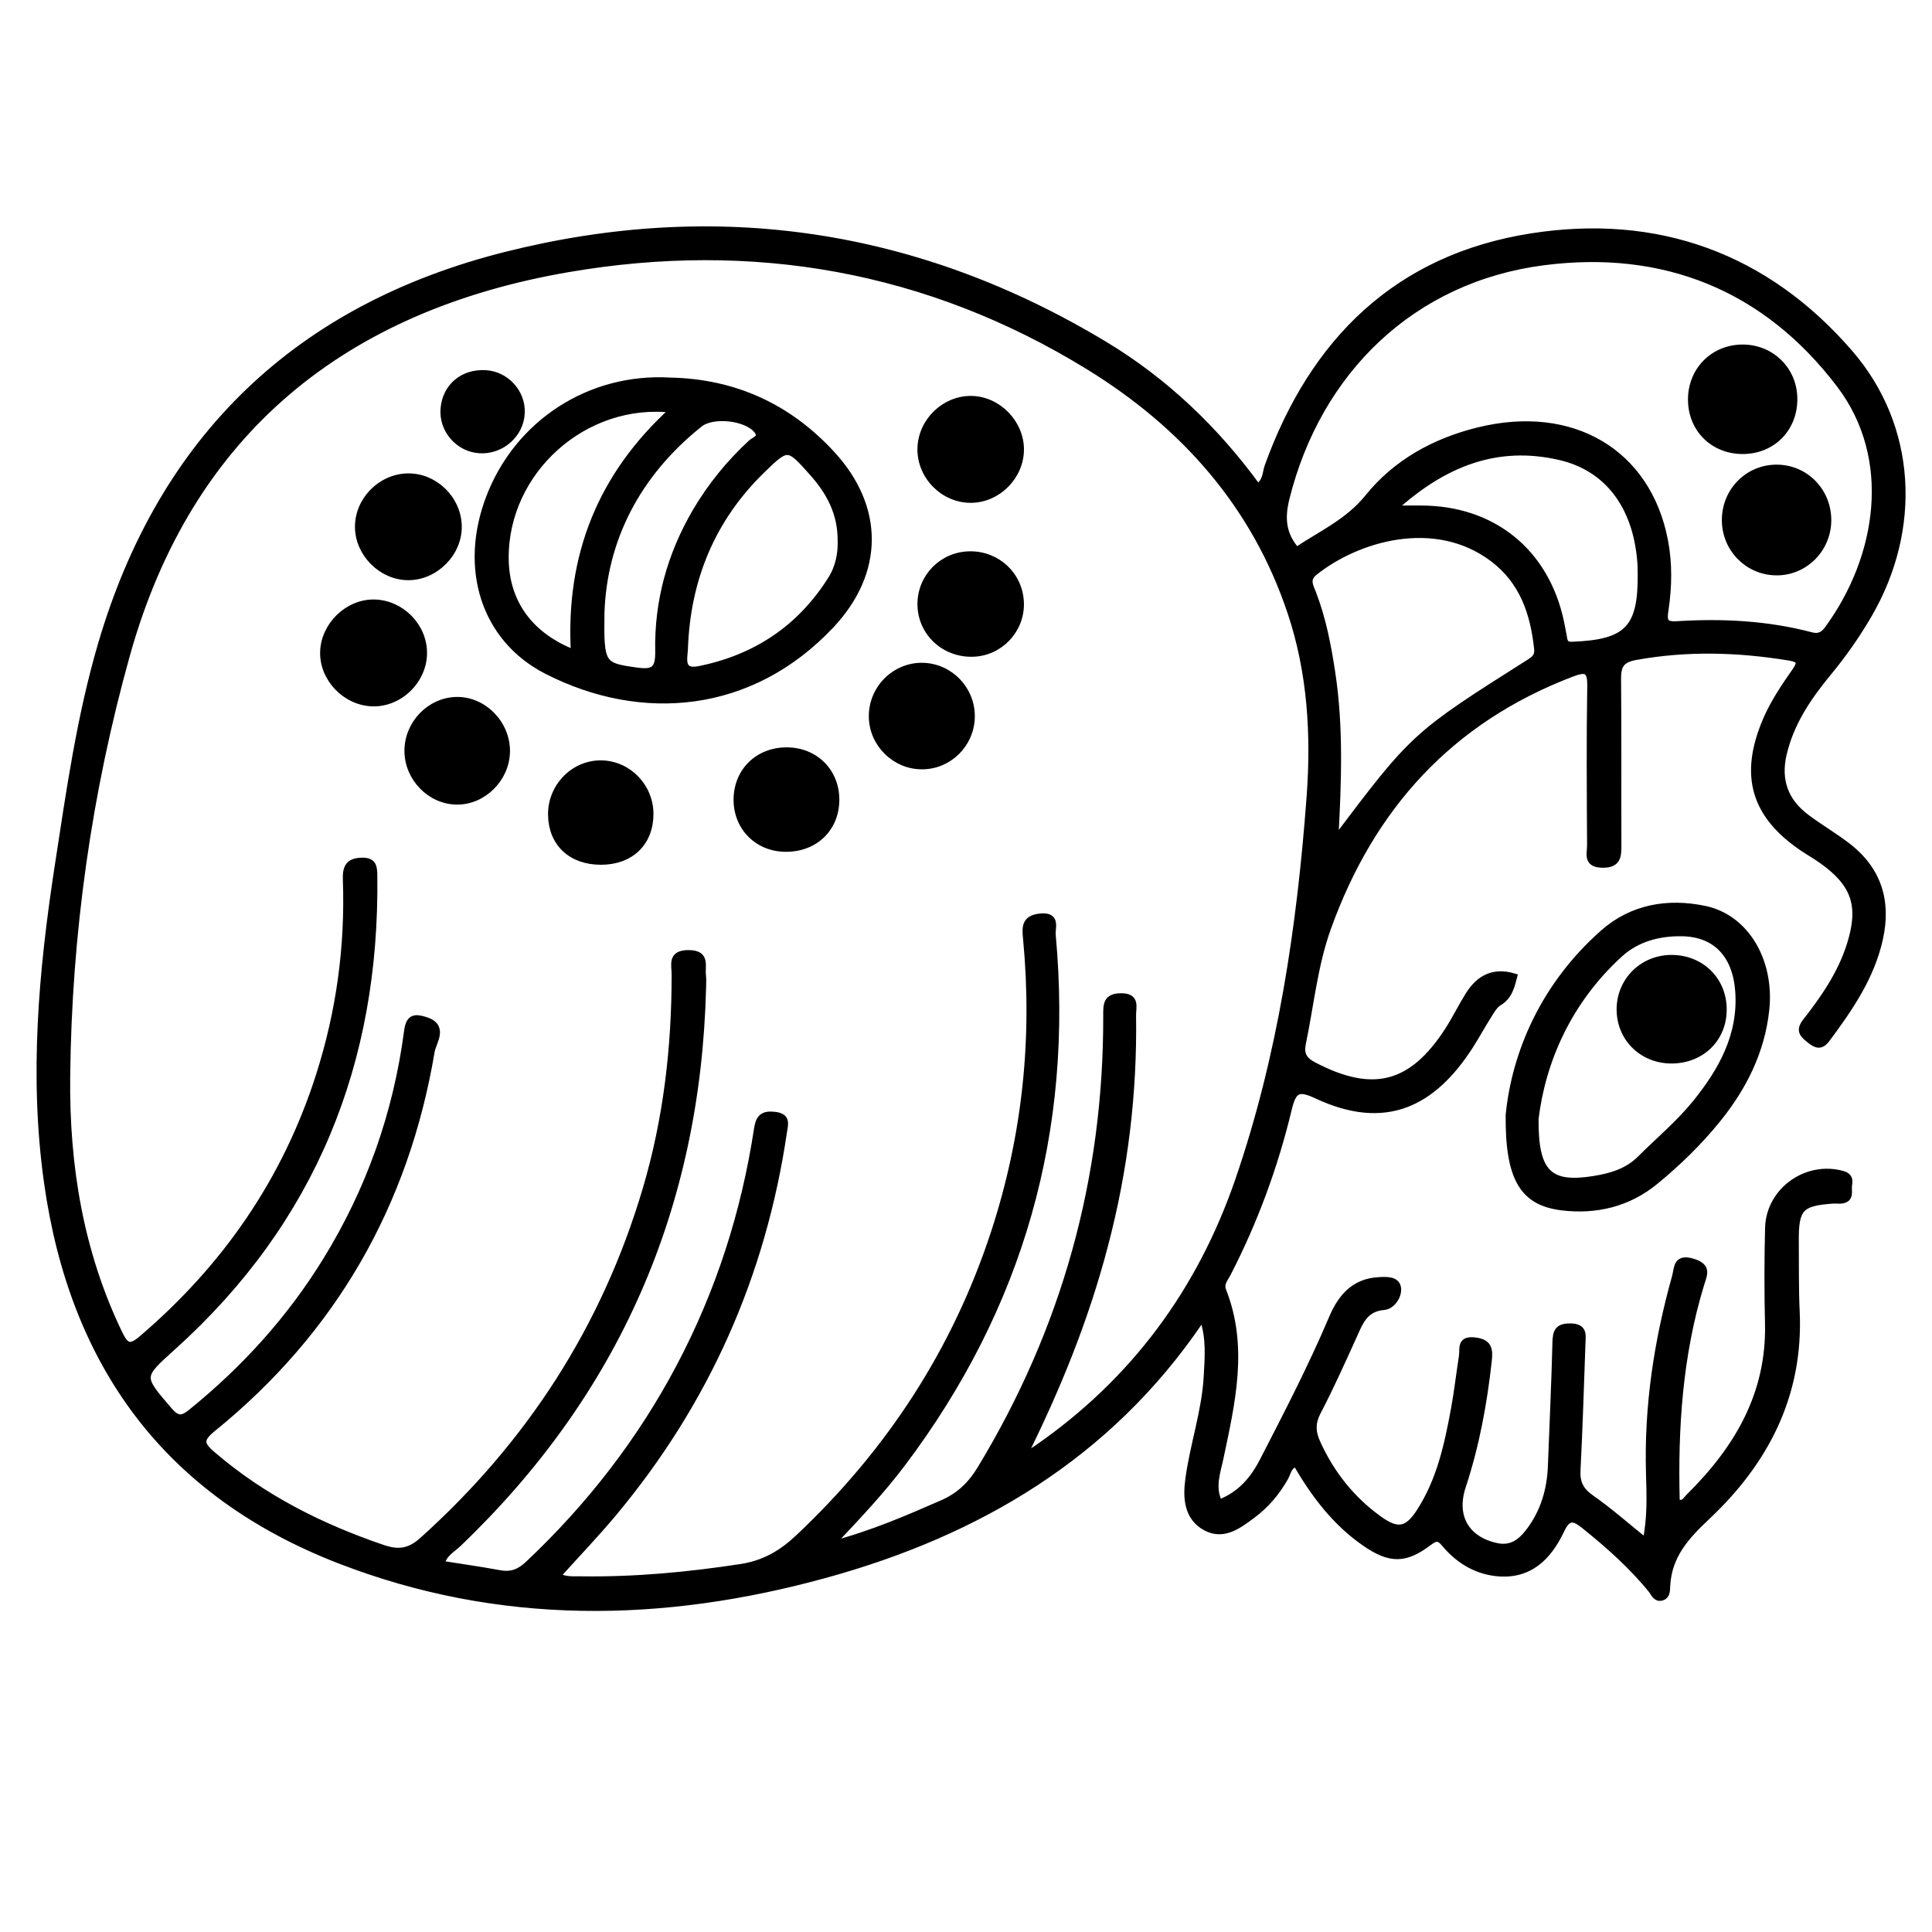 <?xml version="1.0" encoding="utf-8"?>
<!-- Generator: Adobe Illustrator 23.0.0, SVG Export Plug-In . SVG Version: 6.00 Build 0)  -->
<svg version="1.0" xmlns="http://www.w3.org/2000/svg" xmlns:xlink="http://www.w3.org/1999/xlink" x="0px" y="0px"
	 viewBox="0 0 3000 3000" style="enable-background:new 0 0 3000 3000;" xml:space="preserve">
<style type="text/css">
	.st0{fill:none;stroke:#000000;stroke-miterlimit:10;}
	.st1{stroke:#000000;stroke-width:10;stroke-miterlimit:10;}
</style>
<g id="Layer_1">
</g>
<g id="Layer_2">
	<path class="st0" d="M1357.8,1603.5"/>
	<g>
		<path class="st1" d="M2350.9,1516.5c-4.2,15.9-7.6,30.9-23.6,40.4c-6.9,4.1-11.5,12.8-16.1,20c-10,15.7-18.8,32.1-28.9,47.8
			c-56.7,87.6-129.6,127-237.8,76.3c-27.8-13-36.3-9.6-43.6,21.1c-21.2,88.6-52.6,173.9-94.4,255.1c-4.3,8.4-11.8,15.8-7.3,27.2
			c34.1,86.7,14,172.5-4.1,258.5c-4.8,23-14.1,46.2-2,70.7c32.7-12.3,52.9-36.1,67.8-65c37.6-73,75.4-145.9,107.5-221.6
			c13.6-32.2,33.9-56.5,71.8-58.8c11.7-0.7,28.2-1.9,30.3,11.5c1.9,11.9-8.5,28.3-21.4,29.4c-30.9,2.6-37.8,25.2-47.9,47.2
			c-17.7,38.8-35,77.8-54.8,115.5c-9.2,17.5-8.8,31.7-0.8,49.1c21.9,48,53.5,87.7,96.2,118.3c28.2,20.2,43.4,17.8,62.4-11.4
			c31.7-48.7,43.7-104.5,54-160.6c4.9-26.9,8-54.2,12.2-81.2c1.8-11.5-3.9-26.9,19.4-24.3c21.9,2.4,23.6,13.3,21.7,30.8
			c-7.3,66.6-19.4,132.1-40.4,195.8c-15.4,46.7,5.8,83.1,53.8,92.9c21.2,4.3,35.8-6,48-21.5c23.9-30.5,34.3-65.6,35.7-103.8
			c2.4-63.5,5.4-127,7-190.6c0.4-16.8,2.9-25.6,23.1-25.3c21.6,0.3,18.7,13.1,18.2,26.1c-2.4,65.7-4.3,131.5-7.7,197.1
			c-1,19.8,5.4,31.7,21.7,43.1c28.5,19.9,54.7,43.2,84.7,67.3c7.7-36.6,6.3-71.5,5.3-106c-3-104,12.4-205.3,40.4-305.1
			c3.6-12.8,1.1-31.2,27.4-23.1c24.3,7.4,17.3,19.5,12.7,34.5c-33.8,110.4-41.1,223.8-38.1,338.2c10.6,5.9,14.7-3.3,19.4-7.9
			c75.1-74.1,125.6-159.3,123-269.1c-1.2-49.3-1.1-98.7,0.1-148c1.3-58.4,59.7-99.7,115.5-83.9c10.8,3.1,10.8,9.3,9.6,17
			c-1.5,8.7,4.2,21.2-10.7,23.6c-4.3,0.7-8.8-0.2-13.1,0.1c-51.8,3.5-59.4,11.8-58.9,64.8c0.3,36.2-0.3,72.4,1.4,108.5
			c5.8,128.7-48.1,232.5-138.5,317.5c-33.4,31.4-60.2,61-62.6,108c-0.3,6.3,0.1,14.5-7,17.3c-9.7,3.8-13.1-6.1-17.3-11.4
			c-30.6-37.7-66.6-69.5-104.3-99.8c-16-12.8-25.1-15.1-35.6,7.1c-19.9,42.1-50.1,72.7-102.2,66.4c-31.8-3.9-57.8-20.3-78.1-44.3
			c-9.1-10.9-13.4-11.8-25.4-2.8c-36.7,27.6-60.1,27.7-98.9,0.9c-46-31.7-79-75.3-106.8-123.4c-11.9,2.6-12.9,13.7-17.3,21.6
			c-13.1,23.3-30.1,43.2-51.5,59c-21.3,15.8-44.6,33.3-71.9,18.5c-29.4-16-30.4-47.2-26.5-75.6c7.2-53,25.3-104.2,28.4-158.1
			c1.7-29.6,4.1-58.9-5.3-87.8c-2.1,0.6-5,0.6-5.9,1.9c-141.5,208-343.8,327.6-580.8,392.9c-253.4,69.9-507,74-755.4-22.4
			c-267.9-104-413.8-304.5-453.4-587c-23.1-164.8-8.3-328,16.7-490.9c17.8-115.7,34.1-231.6,67.2-344.4
			c94.3-321.6,306.7-523.6,628.7-604.5c327.2-82.2,639.5-35.7,929.7,139.4c93.7,56.5,172.1,131.5,237,220.5
			c13.8-7.7,12.3-21.3,16.1-31.8c70.3-194.7,201.1-323.8,408.9-356.6c195.6-30.8,365,30.4,495,181
			c98.8,114.5,106.4,272.9,29.6,405.5c-18.7,32.3-40,62.6-63.8,91.4c-30.8,37.3-57.7,77.2-69,125.5c-9.5,40.8,2.5,73.6,35.6,98.4
			c20.1,15.1,41.9,27.9,62,43.1c49,36.8,65,85.9,51.9,145.2c-13.1,59.5-46.6,108-82,155.7c-9.2,12.4-16.3,10-26.6,1.8
			c-10.7-8.5-17.4-14.6-6.4-28.7c28.4-36.3,54.5-74.1,68.7-118.8c19-60.1,8.1-94.5-42.8-130.9c-8.9-6.4-18.4-11.9-27.6-17.9
			c-78.4-51.7-96.9-114.3-59.7-200.9c11.8-27.4,28.4-51.8,45.3-76c8.8-12.6,7.9-18.2-9-21c-79.6-13.1-158.8-15.4-238.6-1
			c-22.8,4.1-28.2,13.6-28,34.6c0.8,85.5,0.2,171,0.5,256.5c0.1,17.8,0.2,32.2-25.1,31.5c-24.7-0.6-18.1-17.1-18.2-29.7
			c-0.4-82.2-1.1-164.5,0.3-246.7c0.5-26.8-7.3-28.4-29.8-19.8c-188.3,72.1-310.5,206.8-378,394.6c-20.9,58.2-26.6,119.4-39.1,179.3
			c-3.3,16,1.1,25.6,16.7,33.8c92.1,48.4,153.1,33,209.5-54.8c11.2-17.5,20.3-36.3,31.3-53.9
			C2296.3,1519.7,2318.3,1506.7,2350.9,1516.5z M1588.7,2262.8c7.3-4.7,14.7-9.2,21.8-14.1c150.1-104,253.2-243.8,312.4-415.8
			c66.4-193,96-393.3,111-595.7c7.1-96.3,1.5-193-29.6-286c-55.8-167.4-166.5-291.4-314-382.1c-249.2-153.3-521.9-200.6-807.9-151.5
			c-347.7,59.7-588.6,252.1-685.5,599c-59.7,213.6-90.6,433.1-92.9,655.4c-1.5,138.1,20.4,272.8,81.4,399c9.7,20,16.6,23.4,34.6,8
			c129.8-110.8,223.3-245.5,275.5-408.7c31.7-99.2,45.6-200.5,41.9-304.3c-0.7-18.9,3.8-28.8,24.6-29.2c17.9-0.4,18.8,9.4,18.9,22.9
			c3.8,289.8-95.1,535.9-312,731.4c-52,46.9-52.1,45.6-5.9,99.3c12.7,14.7,20.6,13.4,34.3,2.2c82.5-66.9,152.8-144.3,208.6-234.8
			c67.7-109.7,109.7-228.7,126.5-356.3c2.8-21.7,11.4-22.5,27.4-17.7c32.4,9.7,12.7,34,10.2,48.7c-40,237.6-152.4,434.1-340,586.1
			c-21.9,17.7-16.8,25.7,0.7,40.7c77.8,66.7,167.1,111.6,263.4,144.4c24.6,8.4,41.9,6.1,61.9-11.9
			c166.2-149.4,283-329.8,346.7-544.4c32.4-109.2,45.3-220.7,45.2-334.2c0-15-6.7-33.2,21.6-32.9c28.6,0.2,19.9,19.6,21.7,34
			c0.8,6.5,0.3,13.1,0.2,19.7c-8.5,339.8-133.9,628.1-380.1,863.4c-9.1,8.7-21.9,14.8-26.2,31.1c30.9,4.9,61.1,9.2,91.1,14.7
			c17.9,3.3,30.9-2,44.1-14.5c94.9-89.5,173.8-190.9,234.9-306.5c61.5-116.5,101-239.8,120.7-369.7c2.8-18.4,10.1-23.1,27.7-21
			c19.6,2.4,15.2,14.4,13.4,26.3c-32.7,222-120.4,419.5-264.2,591.8c-27.8,33.3-58,64.7-87.5,97.5c12.8,6.9,25.1,5.4,36.8,5.6
			c83.5,1.2,166.3-6.5,248.8-19.2c35.5-5.5,62.7-21.2,88.3-45.3c141.8-133.3,244.9-291,305.2-476.3c48.1-147.9,64-299.5,49.2-454.2
			c-1.7-17.6-2.7-31.7,21.7-34.2c27-2.7,18,17.1,19,28.1c28,303.5-49.5,577.3-233.1,820.9c-32.1,42.6-68.6,81.4-111,126.2
			c65.4-17.3,119.1-40.9,173-64.4c26.4-11.5,44.6-29.1,59.4-53.6c131-216.2,196.1-450.5,195.5-703.1c0-16.4-1.1-30.1,22.5-30.3
			c25-0.3,18.3,16.8,18.5,29.3c1.8,121.2-12.7,240.5-43.7,357.8C1685.8,2047.7,1642,2155.8,1588.7,2262.8z M2013.3,854.6
			c37.9-25.5,80.1-44,111.1-82.5c43.7-54.1,103.6-86.9,171.5-103.6c145.2-35.7,262.5,33.3,289.1,170.7c6.9,35.8,6.2,72.2,0.8,108.1
			c-2.6,17-1.1,23.5,18.3,22.3c70.3-4.4,140.2-0.9,208.7,17.2c10.7,2.8,18.2-0.3,25.1-9.8c81.6-111.3,105.8-265.2,18.6-379.9
			c-115.1-151.4-273.2-214.2-459.5-190.2c-203.1,26.1-350.5,168.3-399.9,367.7C1989.8,804.4,1991.6,830.2,2013.3,854.6z
			 M2073.1,1304.6c122.8-162.7,122.8-162.8,302.2-276.4c8.4-5.3,13-10.1,11.9-20.6c-5.8-55.1-22.4-104.8-68.7-139.9
			c-90.6-68.6-212.1-31.3-277.3,20.9c-13.2,10.5-7.1,20.8-2.7,32c15.5,40,23.5,81.8,29.9,124
			C2081.1,1128.3,2078.1,1212.5,2073.1,1304.6z M2163.9,790c20.3,0,31.2,0,42.1,0c111.7-0.2,194.4,66.6,217.6,175.7
			c1.8,8.6,3.4,17.2,4.9,25.8c1.3,7.3,4.2,10.3,13,10c85.4-3.2,107.4-25.7,106.5-110.6c-0.1-6.6-0.1-13.1-0.7-19.7
			c-6.9-85-50.5-144.6-125.1-161.8C2325.2,687,2242.6,718.5,2163.9,790z"/>
		<path class="st1" d="M2343,1731.2c9.8-97.7,55.1-202,146.6-282.7c44.6-39.4,100.1-48.9,157.5-36.9
			c63.8,13.4,103.4,80.6,95.2,156.6c-6.9,64-34.6,119.4-74.3,168.8c-28.9,35.9-62,68.2-97.6,97.4c-42.1,34.5-91.9,46.5-144.8,40.1
			C2365.4,1867.2,2342.1,1831,2343,1731.2z M2384.1,1736.9c-0.9,85.3,22.1,105,90,94.3c27.2-4.3,52.7-11.6,72.9-31.8
			c28.7-28.6,60.2-54.9,85.6-86.2c40.5-49.9,71.6-105.3,66.9-173.2c-3.9-57.7-35.6-90.3-87.5-91.2c-36.2-0.6-70.4,8.5-97.3,33.1
			C2435.2,1554.7,2395.2,1647.1,2384.1,1736.9z"/>
		<path class="st1" d="M1040.5,591.3c100.2,2,184.3,40.8,251.6,114.2c75.9,82.7,75.5,183-1.4,265
			c-124.5,132.6-294.7,146.4-441.6,71.3c-97.5-49.9-131.3-159.4-89.4-269.1C804,656.5,916.3,584,1040.5,591.3z M1305.7,840
			c0.3-44-18.2-76.8-44.4-106.2c-37.3-41.9-38.1-42.5-77.3-4.5c-78.4,76-117.1,170-120.8,278.5c-0.5,13.4-7.6,37.5,22,31.6
			c88-17.6,157.2-63.5,205.2-139.7C1302.4,880.9,1306.3,859.2,1305.7,840z M891.5,1013.9c-8.6-151.1,41.7-276.2,153.8-377.9
			c-137.7-16.5-261.6,95.7-260.4,231.3C785.4,935,822.2,987,891.5,1013.9z M933.6,951.7c-1.2,80.7,1.2,82.3,53.9,89.7
			c26.8,3.8,35.5-0.8,34.9-30.3c-1.5-77.1,18.6-149.6,57.6-216.4c23.4-39.9,52.4-75.6,86.5-107c5.2-4.8,18.3-7.6,8.9-19.5
			c-16-20.3-68.4-26.3-89-9.8C988,736.9,937.3,839.4,933.6,951.7z"/>
		<path class="st1" d="M633.2,740.1c41.5-0.6,77.5,34,78.8,75.9c1.4,42.3-35.8,80.2-78.5,79.9c-41.2-0.3-77.2-36.4-77.3-77.7
			C556,776.6,591.4,740.7,633.2,740.1z"/>
		<path class="st1" d="M581.2,935.9c41.8,0.8,77,36.5,76.9,78.1c-0.1,42.9-38.1,79.6-80.6,77.8c-41.6-1.7-76.6-38.7-75.4-79.7
			C503.3,970.7,540.3,935.1,581.2,935.9z"/>
		<path class="st1" d="M1508.7,1113c-0.6,42.5-35.2,76.8-77.4,76.6c-42-0.1-77-35-77.2-77.1c-0.3-43.7,36-79.5,79.2-78.3
			C1475.5,1035.4,1509.2,1070.6,1508.7,1113z"/>
		<path class="st1" d="M933.4,1337.8c-46.4,0.1-76.7-28.2-77.4-72.4c-0.7-43.9,35-80.4,77.9-79.7c41.9,0.7,75.9,36,75.8,78.5
			C1009.5,1308.7,979.4,1337.7,933.4,1337.8z"/>
		<path class="st1" d="M1508.4,619.8c41.3,0.6,76.7,36.9,76.6,78.4c-0.2,41.7-35.7,77.4-77.4,77.6c-43,0.2-79.1-36.8-78-79.9
			C1430.8,653.9,1466.8,619.2,1508.4,619.8z"/>
		<path class="st1" d="M633,1166.1c-0.1-42.2,34.3-78.1,75.8-78.9c42.2-0.8,78.7,36.6,78.1,79.9c-0.6,41.9-36.4,77.6-77.5,77.3
			C668.1,1244,633.2,1208.3,633,1166.1z"/>
		<path class="st1" d="M1505.5,861.1c42.9-0.8,77.8,31.9,79.4,74.4c1.6,42.3-31.9,78.1-74.2,79.3c-44.6,1.3-80.6-32.5-81.1-75.9
			C1429.2,896.3,1462.8,861.8,1505.5,861.1z"/>
		<path class="st1" d="M1219.8,1317.7c-43.9-0.3-76.5-33.6-75.7-77.4c0.8-43.8,34-75.4,78.6-74.8c44.1,0.6,76.3,33.7,75.6,77.6
			C1297.6,1287,1265,1318,1219.8,1317.7z"/>
		<path class="st1" d="M754,579.8c31.7,1.8,56.9,29.3,55.9,60.9c-1.1,33.6-31.3,60.4-65.5,58.1c-32.8-2.2-58.2-31.7-55.3-64.4
			C692,600.3,718.9,577.7,754,579.8z"/>
		<path class="st1" d="M2838.6,808.6c-0.5,45.1-37.5,81.1-81.9,79.8c-43.5-1.2-77.8-36.6-78-80.5c-0.2-45.4,35.5-81.6,80.3-81.4
			C2803.8,726.7,2839.1,763.1,2838.6,808.6z"/>
		<path class="st1" d="M2785.9,618.5c0.7,46.6-33.5,81.5-79.9,81.5c-45.2,0-79.2-33.2-79.9-78.2c-0.8-46.1,34-81.8,79.9-81.8
			C2750.5,540,2785.3,574.2,2785.9,618.5z"/>
		<path class="st1" d="M2596.2,1646.4c-45,0.3-79.8-32.8-80.9-77c-1.1-45.3,34.4-81.5,80.1-81.6c45.3,0,79.7,32.9,80.8,77.5
			C2677.4,1611.4,2643.2,1646,2596.2,1646.4z"/>
	</g>
</g>
</svg>

